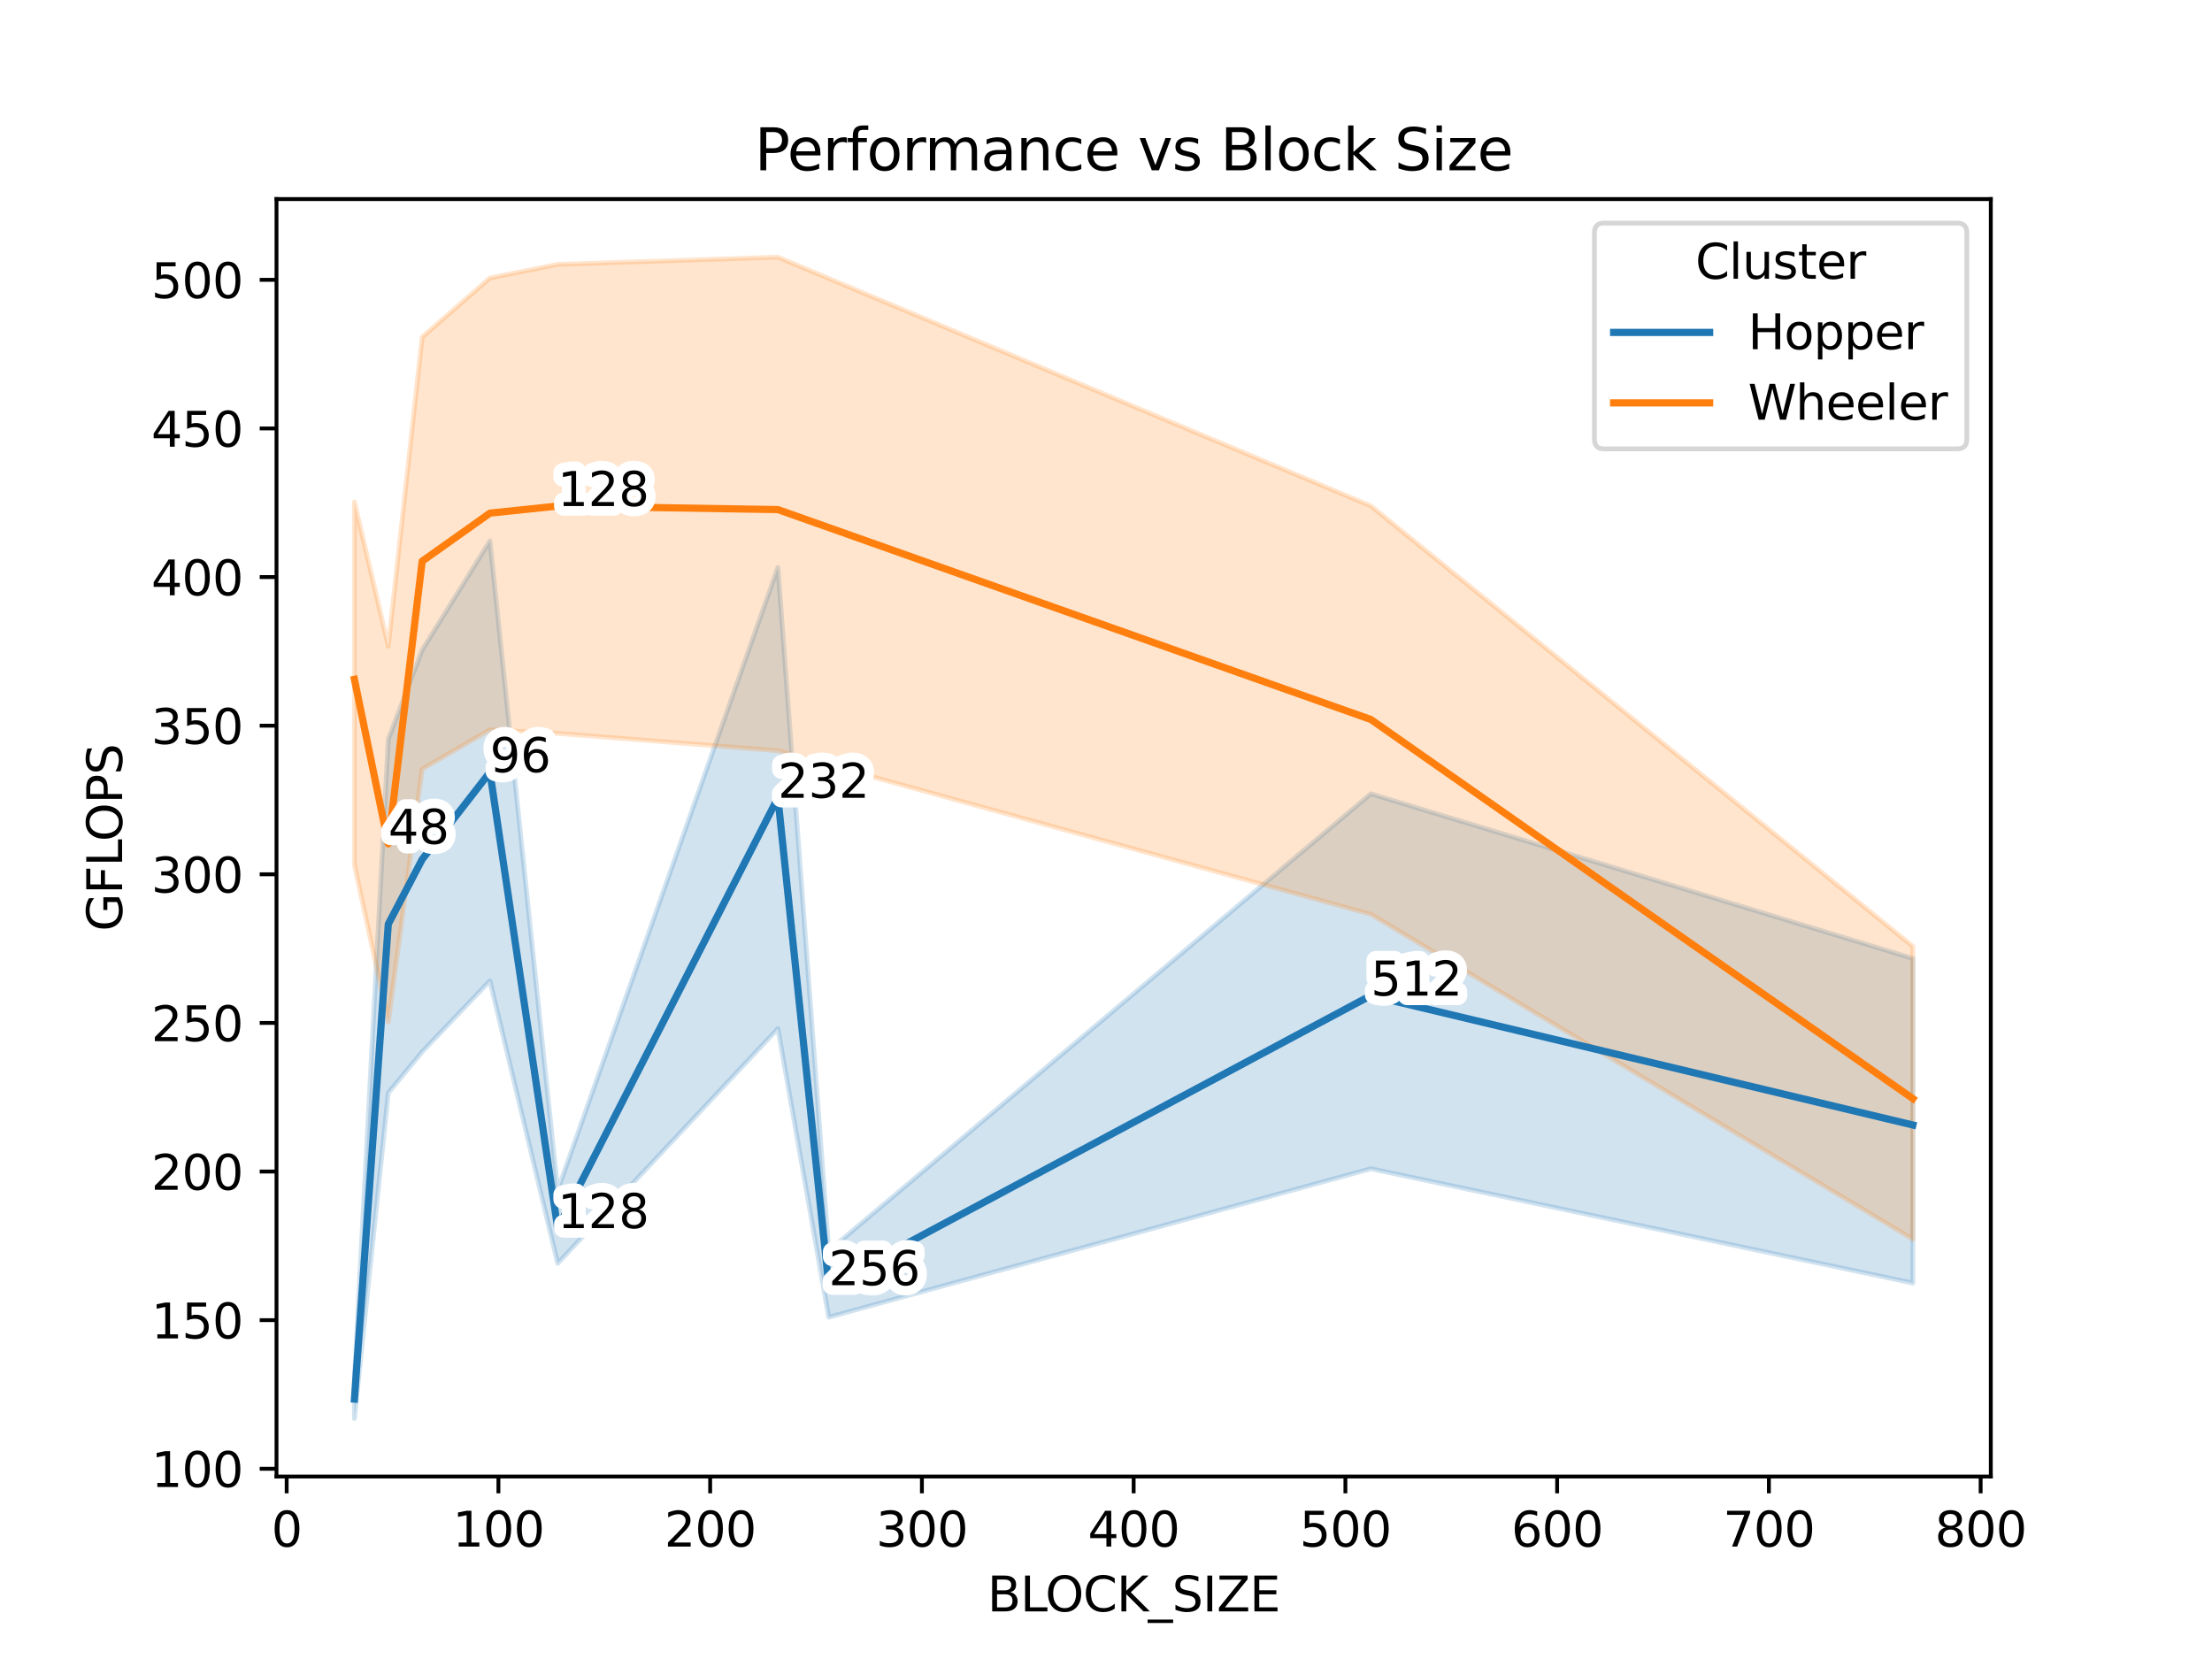 <?xml version="1.0" encoding="utf-8" standalone="no"?>
<!DOCTYPE svg PUBLIC "-//W3C//DTD SVG 1.1//EN"
  "http://www.w3.org/Graphics/SVG/1.1/DTD/svg11.dtd">
<svg xmlns:xlink="http://www.w3.org/1999/xlink" width="460.8pt" height="345.6pt" viewBox="0 0 460.8 345.6" xmlns="http://www.w3.org/2000/svg" version="1.1">
 <defs>
  <style type="text/css">*{stroke-linejoin: round; stroke-linecap: butt}</style>
 </defs>
 <g id="figure_1">
  <g id="patch_1">
   <path d="M 0 345.6 
L 460.8 345.6 
L 460.8 0 
L 0 0 
z
" style="fill: #ffffff"/>
  </g>
  <g id="axes_1">
   <g id="patch_2">
    <path d="M 57.6 307.584 
L 414.72 307.584 
L 414.72 41.472 
L 57.6 41.472 
z
" style="fill: #ffffff"/>
   </g>
   <g id="PolyCollection_1">
    <defs>
     <path id="m544e8f652d" d="M 73.833 -58.701 
L 73.833 -50.112 
L 80.89 -117.94 
L 87.948 -126.492 
L 102.064 -141.284 
L 116.179 -82.43 
L 162.054 -131.329 
L 172.641 -71.204 
L 285.564 -102.133 
L 398.487 -78.317 
L 398.487 -145.945 
L 398.487 -145.945 
L 285.564 -180.239 
L 172.641 -85.039 
L 162.054 -227.366 
L 116.179 -97.641 
L 102.064 -232.916 
L 87.948 -210.206 
L 80.89 -191.607 
L 73.833 -58.701 
z
" style="stroke: #1f77b4; stroke-opacity: 0.2"/>
    </defs>
    <g clip-path="url(#pdac184092e)">
     <use xlink:href="#m544e8f652d" x="0" y="345.6" style="fill: #1f77b4; fill-opacity: 0.2; stroke: #1f77b4; stroke-opacity: 0.2"/>
    </g>
   </g>
   <g id="PolyCollection_2">
    <defs>
     <path id="m171dbf0d4a" d="M 73.833 -241.023 
L 73.833 -165.448 
L 80.89 -132.706 
L 87.948 -185.388 
L 102.064 -193.57 
L 116.179 -192.818 
L 162.054 -189.2 
L 285.564 -155.134 
L 398.487 -87.448 
L 398.487 -148.452 
L 398.487 -148.452 
L 285.564 -240.208 
L 162.054 -292.032 
L 116.179 -290.532 
L 102.064 -287.691 
L 87.948 -275.385 
L 80.89 -210.976 
L 73.833 -241.023 
z
" style="stroke: #ff7f0e; stroke-opacity: 0.2"/>
    </defs>
    <g clip-path="url(#pdac184092e)">
     <use xlink:href="#m171dbf0d4a" x="0" y="345.6" style="fill: #ff7f0e; fill-opacity: 0.2; stroke: #ff7f0e; stroke-opacity: 0.2"/>
    </g>
   </g>
   <g id="matplotlib.axis_1">
    <g id="xtick_1">
     <g id="line2d_1">
      <defs>
       <path id="ma51903b8a8" d="M 0 0 
L 0 3.5 
" style="stroke: #000000; stroke-width: 0.8"/>
      </defs>
      <g>
       <use xlink:href="#ma51903b8a8" x="59.717" y="307.584" style="stroke: #000000; stroke-width: 0.8"/>
      </g>
     </g>
     <g id="text_1">
      <!-- 0 -->
      <g transform="translate(56.536 322.182) scale(0.1 -0.1)">
       <defs>
        <path id="DejaVuSans-30" d="M 2034 4250 
Q 1547 4250 1301 3770 
Q 1056 3291 1056 2328 
Q 1056 1369 1301 889 
Q 1547 409 2034 409 
Q 2525 409 2770 889 
Q 3016 1369 3016 2328 
Q 3016 3291 2770 3770 
Q 2525 4250 2034 4250 
z
M 2034 4750 
Q 2819 4750 3233 4129 
Q 3647 3509 3647 2328 
Q 3647 1150 3233 529 
Q 2819 -91 2034 -91 
Q 1250 -91 836 529 
Q 422 1150 422 2328 
Q 422 3509 836 4129 
Q 1250 4750 2034 4750 
z
" transform="scale(0.016)"/>
       </defs>
       <use xlink:href="#DejaVuSans-30"/>
      </g>
     </g>
    </g>
    <g id="xtick_2">
     <g id="line2d_2">
      <g>
       <use xlink:href="#ma51903b8a8" x="103.828" y="307.584" style="stroke: #000000; stroke-width: 0.8"/>
      </g>
     </g>
     <g id="text_2">
      <!-- 100 -->
      <g transform="translate(94.284 322.182) scale(0.1 -0.1)">
       <defs>
        <path id="DejaVuSans-31" d="M 794 531 
L 1825 531 
L 1825 4091 
L 703 3866 
L 703 4441 
L 1819 4666 
L 2450 4666 
L 2450 531 
L 3481 531 
L 3481 0 
L 794 0 
L 794 531 
z
" transform="scale(0.016)"/>
       </defs>
       <use xlink:href="#DejaVuSans-31"/>
       <use xlink:href="#DejaVuSans-30" x="63.623"/>
       <use xlink:href="#DejaVuSans-30" x="127.246"/>
      </g>
     </g>
    </g>
    <g id="xtick_3">
     <g id="line2d_3">
      <g>
       <use xlink:href="#ma51903b8a8" x="147.939" y="307.584" style="stroke: #000000; stroke-width: 0.8"/>
      </g>
     </g>
     <g id="text_3">
      <!-- 200 -->
      <g transform="translate(138.395 322.182) scale(0.1 -0.1)">
       <defs>
        <path id="DejaVuSans-32" d="M 1228 531 
L 3431 531 
L 3431 0 
L 469 0 
L 469 531 
Q 828 903 1448 1529 
Q 2069 2156 2228 2338 
Q 2531 2678 2651 2914 
Q 2772 3150 2772 3378 
Q 2772 3750 2511 3984 
Q 2250 4219 1831 4219 
Q 1534 4219 1204 4116 
Q 875 4013 500 3803 
L 500 4441 
Q 881 4594 1212 4672 
Q 1544 4750 1819 4750 
Q 2544 4750 2975 4387 
Q 3406 4025 3406 3419 
Q 3406 3131 3298 2873 
Q 3191 2616 2906 2266 
Q 2828 2175 2409 1742 
Q 1991 1309 1228 531 
z
" transform="scale(0.016)"/>
       </defs>
       <use xlink:href="#DejaVuSans-32"/>
       <use xlink:href="#DejaVuSans-30" x="63.623"/>
       <use xlink:href="#DejaVuSans-30" x="127.246"/>
      </g>
     </g>
    </g>
    <g id="xtick_4">
     <g id="line2d_4">
      <g>
       <use xlink:href="#ma51903b8a8" x="192.049" y="307.584" style="stroke: #000000; stroke-width: 0.8"/>
      </g>
     </g>
     <g id="text_4">
      <!-- 300 -->
      <g transform="translate(182.506 322.182) scale(0.1 -0.1)">
       <defs>
        <path id="DejaVuSans-33" d="M 2597 2516 
Q 3050 2419 3304 2112 
Q 3559 1806 3559 1356 
Q 3559 666 3084 287 
Q 2609 -91 1734 -91 
Q 1441 -91 1130 -33 
Q 819 25 488 141 
L 488 750 
Q 750 597 1062 519 
Q 1375 441 1716 441 
Q 2309 441 2620 675 
Q 2931 909 2931 1356 
Q 2931 1769 2642 2001 
Q 2353 2234 1838 2234 
L 1294 2234 
L 1294 2753 
L 1863 2753 
Q 2328 2753 2575 2939 
Q 2822 3125 2822 3475 
Q 2822 3834 2567 4026 
Q 2313 4219 1838 4219 
Q 1578 4219 1281 4162 
Q 984 4106 628 3988 
L 628 4550 
Q 988 4650 1302 4700 
Q 1616 4750 1894 4750 
Q 2613 4750 3031 4423 
Q 3450 4097 3450 3541 
Q 3450 3153 3228 2886 
Q 3006 2619 2597 2516 
z
" transform="scale(0.016)"/>
       </defs>
       <use xlink:href="#DejaVuSans-33"/>
       <use xlink:href="#DejaVuSans-30" x="63.623"/>
       <use xlink:href="#DejaVuSans-30" x="127.246"/>
      </g>
     </g>
    </g>
    <g id="xtick_5">
     <g id="line2d_5">
      <g>
       <use xlink:href="#ma51903b8a8" x="236.16" y="307.584" style="stroke: #000000; stroke-width: 0.8"/>
      </g>
     </g>
     <g id="text_5">
      <!-- 400 -->
      <g transform="translate(226.616 322.182) scale(0.1 -0.1)">
       <defs>
        <path id="DejaVuSans-34" d="M 2419 4116 
L 825 1625 
L 2419 1625 
L 2419 4116 
z
M 2253 4666 
L 3047 4666 
L 3047 1625 
L 3713 1625 
L 3713 1100 
L 3047 1100 
L 3047 0 
L 2419 0 
L 2419 1100 
L 313 1100 
L 313 1709 
L 2253 4666 
z
" transform="scale(0.016)"/>
       </defs>
       <use xlink:href="#DejaVuSans-34"/>
       <use xlink:href="#DejaVuSans-30" x="63.623"/>
       <use xlink:href="#DejaVuSans-30" x="127.246"/>
      </g>
     </g>
    </g>
    <g id="xtick_6">
     <g id="line2d_6">
      <g>
       <use xlink:href="#ma51903b8a8" x="280.271" y="307.584" style="stroke: #000000; stroke-width: 0.8"/>
      </g>
     </g>
     <g id="text_6">
      <!-- 500 -->
      <g transform="translate(270.727 322.182) scale(0.1 -0.1)">
       <defs>
        <path id="DejaVuSans-35" d="M 691 4666 
L 3169 4666 
L 3169 4134 
L 1269 4134 
L 1269 2991 
Q 1406 3038 1543 3061 
Q 1681 3084 1819 3084 
Q 2600 3084 3056 2656 
Q 3513 2228 3513 1497 
Q 3513 744 3044 326 
Q 2575 -91 1722 -91 
Q 1428 -91 1123 -41 
Q 819 9 494 109 
L 494 744 
Q 775 591 1075 516 
Q 1375 441 1709 441 
Q 2250 441 2565 725 
Q 2881 1009 2881 1497 
Q 2881 1984 2565 2268 
Q 2250 2553 1709 2553 
Q 1456 2553 1204 2497 
Q 953 2441 691 2322 
L 691 4666 
z
" transform="scale(0.016)"/>
       </defs>
       <use xlink:href="#DejaVuSans-35"/>
       <use xlink:href="#DejaVuSans-30" x="63.623"/>
       <use xlink:href="#DejaVuSans-30" x="127.246"/>
      </g>
     </g>
    </g>
    <g id="xtick_7">
     <g id="line2d_7">
      <g>
       <use xlink:href="#ma51903b8a8" x="324.381" y="307.584" style="stroke: #000000; stroke-width: 0.8"/>
      </g>
     </g>
     <g id="text_7">
      <!-- 600 -->
      <g transform="translate(314.838 322.182) scale(0.1 -0.1)">
       <defs>
        <path id="DejaVuSans-36" d="M 2113 2584 
Q 1688 2584 1439 2293 
Q 1191 2003 1191 1497 
Q 1191 994 1439 701 
Q 1688 409 2113 409 
Q 2538 409 2786 701 
Q 3034 994 3034 1497 
Q 3034 2003 2786 2293 
Q 2538 2584 2113 2584 
z
M 3366 4563 
L 3366 3988 
Q 3128 4100 2886 4159 
Q 2644 4219 2406 4219 
Q 1781 4219 1451 3797 
Q 1122 3375 1075 2522 
Q 1259 2794 1537 2939 
Q 1816 3084 2150 3084 
Q 2853 3084 3261 2657 
Q 3669 2231 3669 1497 
Q 3669 778 3244 343 
Q 2819 -91 2113 -91 
Q 1303 -91 875 529 
Q 447 1150 447 2328 
Q 447 3434 972 4092 
Q 1497 4750 2381 4750 
Q 2619 4750 2861 4703 
Q 3103 4656 3366 4563 
z
" transform="scale(0.016)"/>
       </defs>
       <use xlink:href="#DejaVuSans-36"/>
       <use xlink:href="#DejaVuSans-30" x="63.623"/>
       <use xlink:href="#DejaVuSans-30" x="127.246"/>
      </g>
     </g>
    </g>
    <g id="xtick_8">
     <g id="line2d_8">
      <g>
       <use xlink:href="#ma51903b8a8" x="368.492" y="307.584" style="stroke: #000000; stroke-width: 0.8"/>
      </g>
     </g>
     <g id="text_8">
      <!-- 700 -->
      <g transform="translate(358.948 322.182) scale(0.1 -0.1)">
       <defs>
        <path id="DejaVuSans-37" d="M 525 4666 
L 3525 4666 
L 3525 4397 
L 1831 0 
L 1172 0 
L 2766 4134 
L 525 4134 
L 525 4666 
z
" transform="scale(0.016)"/>
       </defs>
       <use xlink:href="#DejaVuSans-37"/>
       <use xlink:href="#DejaVuSans-30" x="63.623"/>
       <use xlink:href="#DejaVuSans-30" x="127.246"/>
      </g>
     </g>
    </g>
    <g id="xtick_9">
     <g id="line2d_9">
      <g>
       <use xlink:href="#ma51903b8a8" x="412.603" y="307.584" style="stroke: #000000; stroke-width: 0.8"/>
      </g>
     </g>
     <g id="text_9">
      <!-- 800 -->
      <g transform="translate(403.059 322.182) scale(0.1 -0.1)">
       <defs>
        <path id="DejaVuSans-38" d="M 2034 2216 
Q 1584 2216 1326 1975 
Q 1069 1734 1069 1313 
Q 1069 891 1326 650 
Q 1584 409 2034 409 
Q 2484 409 2743 651 
Q 3003 894 3003 1313 
Q 3003 1734 2745 1975 
Q 2488 2216 2034 2216 
z
M 1403 2484 
Q 997 2584 770 2862 
Q 544 3141 544 3541 
Q 544 4100 942 4425 
Q 1341 4750 2034 4750 
Q 2731 4750 3128 4425 
Q 3525 4100 3525 3541 
Q 3525 3141 3298 2862 
Q 3072 2584 2669 2484 
Q 3125 2378 3379 2068 
Q 3634 1759 3634 1313 
Q 3634 634 3220 271 
Q 2806 -91 2034 -91 
Q 1263 -91 848 271 
Q 434 634 434 1313 
Q 434 1759 690 2068 
Q 947 2378 1403 2484 
z
M 1172 3481 
Q 1172 3119 1398 2916 
Q 1625 2713 2034 2713 
Q 2441 2713 2670 2916 
Q 2900 3119 2900 3481 
Q 2900 3844 2670 4047 
Q 2441 4250 2034 4250 
Q 1625 4250 1398 4047 
Q 1172 3844 1172 3481 
z
" transform="scale(0.016)"/>
       </defs>
       <use xlink:href="#DejaVuSans-38"/>
       <use xlink:href="#DejaVuSans-30" x="63.623"/>
       <use xlink:href="#DejaVuSans-30" x="127.246"/>
      </g>
     </g>
    </g>
    <g id="text_10">
     <!-- BLOCK_SIZE -->
     <g transform="translate(205.685 335.684) scale(0.1 -0.1)">
      <defs>
       <path id="DejaVuSans-42" d="M 1259 2228 
L 1259 519 
L 2272 519 
Q 2781 519 3026 730 
Q 3272 941 3272 1375 
Q 3272 1813 3026 2020 
Q 2781 2228 2272 2228 
L 1259 2228 
z
M 1259 4147 
L 1259 2741 
L 2194 2741 
Q 2656 2741 2882 2914 
Q 3109 3088 3109 3444 
Q 3109 3797 2882 3972 
Q 2656 4147 2194 4147 
L 1259 4147 
z
M 628 4666 
L 2241 4666 
Q 2963 4666 3353 4366 
Q 3744 4066 3744 3513 
Q 3744 3084 3544 2831 
Q 3344 2578 2956 2516 
Q 3422 2416 3680 2098 
Q 3938 1781 3938 1306 
Q 3938 681 3513 340 
Q 3088 0 2303 0 
L 628 0 
L 628 4666 
z
" transform="scale(0.016)"/>
       <path id="DejaVuSans-4c" d="M 628 4666 
L 1259 4666 
L 1259 531 
L 3531 531 
L 3531 0 
L 628 0 
L 628 4666 
z
" transform="scale(0.016)"/>
       <path id="DejaVuSans-4f" d="M 2522 4238 
Q 1834 4238 1429 3725 
Q 1025 3213 1025 2328 
Q 1025 1447 1429 934 
Q 1834 422 2522 422 
Q 3209 422 3611 934 
Q 4013 1447 4013 2328 
Q 4013 3213 3611 3725 
Q 3209 4238 2522 4238 
z
M 2522 4750 
Q 3503 4750 4090 4092 
Q 4678 3434 4678 2328 
Q 4678 1225 4090 567 
Q 3503 -91 2522 -91 
Q 1538 -91 948 565 
Q 359 1222 359 2328 
Q 359 3434 948 4092 
Q 1538 4750 2522 4750 
z
" transform="scale(0.016)"/>
       <path id="DejaVuSans-43" d="M 4122 4306 
L 4122 3641 
Q 3803 3938 3442 4084 
Q 3081 4231 2675 4231 
Q 1875 4231 1450 3742 
Q 1025 3253 1025 2328 
Q 1025 1406 1450 917 
Q 1875 428 2675 428 
Q 3081 428 3442 575 
Q 3803 722 4122 1019 
L 4122 359 
Q 3791 134 3420 21 
Q 3050 -91 2638 -91 
Q 1578 -91 968 557 
Q 359 1206 359 2328 
Q 359 3453 968 4101 
Q 1578 4750 2638 4750 
Q 3056 4750 3426 4639 
Q 3797 4528 4122 4306 
z
" transform="scale(0.016)"/>
       <path id="DejaVuSans-4b" d="M 628 4666 
L 1259 4666 
L 1259 2694 
L 3353 4666 
L 4166 4666 
L 1850 2491 
L 4331 0 
L 3500 0 
L 1259 2247 
L 1259 0 
L 628 0 
L 628 4666 
z
" transform="scale(0.016)"/>
       <path id="DejaVuSans-5f" d="M 3263 -1063 
L 3263 -1509 
L -63 -1509 
L -63 -1063 
L 3263 -1063 
z
" transform="scale(0.016)"/>
       <path id="DejaVuSans-53" d="M 3425 4513 
L 3425 3897 
Q 3066 4069 2747 4153 
Q 2428 4238 2131 4238 
Q 1616 4238 1336 4038 
Q 1056 3838 1056 3469 
Q 1056 3159 1242 3001 
Q 1428 2844 1947 2747 
L 2328 2669 
Q 3034 2534 3370 2195 
Q 3706 1856 3706 1288 
Q 3706 609 3251 259 
Q 2797 -91 1919 -91 
Q 1588 -91 1214 -16 
Q 841 59 441 206 
L 441 856 
Q 825 641 1194 531 
Q 1563 422 1919 422 
Q 2459 422 2753 634 
Q 3047 847 3047 1241 
Q 3047 1584 2836 1778 
Q 2625 1972 2144 2069 
L 1759 2144 
Q 1053 2284 737 2584 
Q 422 2884 422 3419 
Q 422 4038 858 4394 
Q 1294 4750 2059 4750 
Q 2388 4750 2728 4690 
Q 3069 4631 3425 4513 
z
" transform="scale(0.016)"/>
       <path id="DejaVuSans-49" d="M 628 4666 
L 1259 4666 
L 1259 0 
L 628 0 
L 628 4666 
z
" transform="scale(0.016)"/>
       <path id="DejaVuSans-5a" d="M 359 4666 
L 4025 4666 
L 4025 4184 
L 1075 531 
L 4097 531 
L 4097 0 
L 288 0 
L 288 481 
L 3238 4134 
L 359 4134 
L 359 4666 
z
" transform="scale(0.016)"/>
       <path id="DejaVuSans-45" d="M 628 4666 
L 3578 4666 
L 3578 4134 
L 1259 4134 
L 1259 2753 
L 3481 2753 
L 3481 2222 
L 1259 2222 
L 1259 531 
L 3634 531 
L 3634 0 
L 628 0 
L 628 4666 
z
" transform="scale(0.016)"/>
      </defs>
      <use xlink:href="#DejaVuSans-42"/>
      <use xlink:href="#DejaVuSans-4c" x="68.604"/>
      <use xlink:href="#DejaVuSans-4f" x="120.691"/>
      <use xlink:href="#DejaVuSans-43" x="199.402"/>
      <use xlink:href="#DejaVuSans-4b" x="269.227"/>
      <use xlink:href="#DejaVuSans-5f" x="334.803"/>
      <use xlink:href="#DejaVuSans-53" x="384.803"/>
      <use xlink:href="#DejaVuSans-49" x="448.279"/>
      <use xlink:href="#DejaVuSans-5a" x="477.771"/>
      <use xlink:href="#DejaVuSans-45" x="546.277"/>
     </g>
    </g>
   </g>
   <g id="matplotlib.axis_2">
    <g id="ytick_1">
     <g id="line2d_10">
      <defs>
       <path id="md982aeaa27" d="M 0 0 
L -3.5 0 
" style="stroke: #000000; stroke-width: 0.8"/>
      </defs>
      <g>
       <use xlink:href="#md982aeaa27" x="57.6" y="305.971" style="stroke: #000000; stroke-width: 0.8"/>
      </g>
     </g>
     <g id="text_11">
      <!-- 100 -->
      <g transform="translate(31.512 309.77) scale(0.1 -0.1)">
       <use xlink:href="#DejaVuSans-31"/>
       <use xlink:href="#DejaVuSans-30" x="63.623"/>
       <use xlink:href="#DejaVuSans-30" x="127.246"/>
      </g>
     </g>
    </g>
    <g id="ytick_2">
     <g id="line2d_11">
      <g>
       <use xlink:href="#md982aeaa27" x="57.6" y="275.012" style="stroke: #000000; stroke-width: 0.8"/>
      </g>
     </g>
     <g id="text_12">
      <!-- 150 -->
      <g transform="translate(31.512 278.811) scale(0.1 -0.1)">
       <use xlink:href="#DejaVuSans-31"/>
       <use xlink:href="#DejaVuSans-35" x="63.623"/>
       <use xlink:href="#DejaVuSans-30" x="127.246"/>
      </g>
     </g>
    </g>
    <g id="ytick_3">
     <g id="line2d_12">
      <g>
       <use xlink:href="#md982aeaa27" x="57.6" y="244.052" style="stroke: #000000; stroke-width: 0.8"/>
      </g>
     </g>
     <g id="text_13">
      <!-- 200 -->
      <g transform="translate(31.512 247.851) scale(0.1 -0.1)">
       <use xlink:href="#DejaVuSans-32"/>
       <use xlink:href="#DejaVuSans-30" x="63.623"/>
       <use xlink:href="#DejaVuSans-30" x="127.246"/>
      </g>
     </g>
    </g>
    <g id="ytick_4">
     <g id="line2d_13">
      <g>
       <use xlink:href="#md982aeaa27" x="57.6" y="213.092" style="stroke: #000000; stroke-width: 0.8"/>
      </g>
     </g>
     <g id="text_14">
      <!-- 250 -->
      <g transform="translate(31.512 216.892) scale(0.1 -0.1)">
       <use xlink:href="#DejaVuSans-32"/>
       <use xlink:href="#DejaVuSans-35" x="63.623"/>
       <use xlink:href="#DejaVuSans-30" x="127.246"/>
      </g>
     </g>
    </g>
    <g id="ytick_5">
     <g id="line2d_14">
      <g>
       <use xlink:href="#md982aeaa27" x="57.6" y="182.133" style="stroke: #000000; stroke-width: 0.8"/>
      </g>
     </g>
     <g id="text_15">
      <!-- 300 -->
      <g transform="translate(31.512 185.932) scale(0.1 -0.1)">
       <use xlink:href="#DejaVuSans-33"/>
       <use xlink:href="#DejaVuSans-30" x="63.623"/>
       <use xlink:href="#DejaVuSans-30" x="127.246"/>
      </g>
     </g>
    </g>
    <g id="ytick_6">
     <g id="line2d_15">
      <g>
       <use xlink:href="#md982aeaa27" x="57.6" y="151.173" style="stroke: #000000; stroke-width: 0.8"/>
      </g>
     </g>
     <g id="text_16">
      <!-- 350 -->
      <g transform="translate(31.512 154.972) scale(0.1 -0.1)">
       <use xlink:href="#DejaVuSans-33"/>
       <use xlink:href="#DejaVuSans-35" x="63.623"/>
       <use xlink:href="#DejaVuSans-30" x="127.246"/>
      </g>
     </g>
    </g>
    <g id="ytick_7">
     <g id="line2d_16">
      <g>
       <use xlink:href="#md982aeaa27" x="57.6" y="120.213" style="stroke: #000000; stroke-width: 0.8"/>
      </g>
     </g>
     <g id="text_17">
      <!-- 400 -->
      <g transform="translate(31.512 124.013) scale(0.1 -0.1)">
       <use xlink:href="#DejaVuSans-34"/>
       <use xlink:href="#DejaVuSans-30" x="63.623"/>
       <use xlink:href="#DejaVuSans-30" x="127.246"/>
      </g>
     </g>
    </g>
    <g id="ytick_8">
     <g id="line2d_17">
      <g>
       <use xlink:href="#md982aeaa27" x="57.6" y="89.254" style="stroke: #000000; stroke-width: 0.8"/>
      </g>
     </g>
     <g id="text_18">
      <!-- 450 -->
      <g transform="translate(31.512 93.053) scale(0.1 -0.1)">
       <use xlink:href="#DejaVuSans-34"/>
       <use xlink:href="#DejaVuSans-35" x="63.623"/>
       <use xlink:href="#DejaVuSans-30" x="127.246"/>
      </g>
     </g>
    </g>
    <g id="ytick_9">
     <g id="line2d_18">
      <g>
       <use xlink:href="#md982aeaa27" x="57.6" y="58.294" style="stroke: #000000; stroke-width: 0.8"/>
      </g>
     </g>
     <g id="text_19">
      <!-- 500 -->
      <g transform="translate(31.512 62.093) scale(0.1 -0.1)">
       <use xlink:href="#DejaVuSans-35"/>
       <use xlink:href="#DejaVuSans-30" x="63.623"/>
       <use xlink:href="#DejaVuSans-30" x="127.246"/>
      </g>
     </g>
    </g>
    <g id="text_20">
     <!-- GFLOPS -->
     <g transform="translate(25.433 194.008) rotate(-90) scale(0.1 -0.1)">
      <defs>
       <path id="DejaVuSans-47" d="M 3809 666 
L 3809 1919 
L 2778 1919 
L 2778 2438 
L 4434 2438 
L 4434 434 
Q 4069 175 3628 42 
Q 3188 -91 2688 -91 
Q 1594 -91 976 548 
Q 359 1188 359 2328 
Q 359 3472 976 4111 
Q 1594 4750 2688 4750 
Q 3144 4750 3555 4637 
Q 3966 4525 4313 4306 
L 4313 3634 
Q 3963 3931 3569 4081 
Q 3175 4231 2741 4231 
Q 1884 4231 1454 3753 
Q 1025 3275 1025 2328 
Q 1025 1384 1454 906 
Q 1884 428 2741 428 
Q 3075 428 3337 486 
Q 3600 544 3809 666 
z
" transform="scale(0.016)"/>
       <path id="DejaVuSans-46" d="M 628 4666 
L 3309 4666 
L 3309 4134 
L 1259 4134 
L 1259 2759 
L 3109 2759 
L 3109 2228 
L 1259 2228 
L 1259 0 
L 628 0 
L 628 4666 
z
" transform="scale(0.016)"/>
       <path id="DejaVuSans-50" d="M 1259 4147 
L 1259 2394 
L 2053 2394 
Q 2494 2394 2734 2622 
Q 2975 2850 2975 3272 
Q 2975 3691 2734 3919 
Q 2494 4147 2053 4147 
L 1259 4147 
z
M 628 4666 
L 2053 4666 
Q 2838 4666 3239 4311 
Q 3641 3956 3641 3272 
Q 3641 2581 3239 2228 
Q 2838 1875 2053 1875 
L 1259 1875 
L 1259 0 
L 628 0 
L 628 4666 
z
" transform="scale(0.016)"/>
      </defs>
      <use xlink:href="#DejaVuSans-47"/>
      <use xlink:href="#DejaVuSans-46" x="77.49"/>
      <use xlink:href="#DejaVuSans-4c" x="135.01"/>
      <use xlink:href="#DejaVuSans-4f" x="187.098"/>
      <use xlink:href="#DejaVuSans-50" x="265.809"/>
      <use xlink:href="#DejaVuSans-53" x="326.111"/>
     </g>
    </g>
   </g>
   <g id="line2d_19">
    <path d="M 73.833 291.456 
L 80.89 192.505 
L 87.948 179.026 
L 102.064 160.855 
L 116.179 255.84 
L 162.054 166.193 
L 172.641 267.727 
L 285.564 207.391 
L 398.487 234.359 
" clip-path="url(#pdac184092e)" style="fill: none; stroke: #1f77b4; stroke-width: 1.5; stroke-linecap: square"/>
   </g>
   <g id="line2d_20">
    <path d="M 73.833 141.526 
L 80.89 175.787 
L 87.948 116.905 
L 102.064 106.895 
L 116.179 105.416 
L 162.054 106.156 
L 285.564 149.877 
L 398.487 228.865 
" clip-path="url(#pdac184092e)" style="fill: none; stroke: #ff7f0e; stroke-width: 1.5; stroke-linecap: square"/>
   </g>
   <g id="line2d_21"/>
   <g id="line2d_22"/>
   <g id="patch_3">
    <path d="M 57.6 307.584 
L 57.6 41.472 
" style="fill: none; stroke: #000000; stroke-width: 0.8; stroke-linejoin: miter; stroke-linecap: square"/>
   </g>
   <g id="patch_4">
    <path d="M 414.72 307.584 
L 414.72 41.472 
" style="fill: none; stroke: #000000; stroke-width: 0.8; stroke-linejoin: miter; stroke-linecap: square"/>
   </g>
   <g id="patch_5">
    <path d="M 57.6 307.584 
L 414.72 307.584 
" style="fill: none; stroke: #000000; stroke-width: 0.8; stroke-linejoin: miter; stroke-linecap: square"/>
   </g>
   <g id="patch_6">
    <path d="M 57.6 41.472 
L 414.72 41.472 
" style="fill: none; stroke: #000000; stroke-width: 0.8; stroke-linejoin: miter; stroke-linecap: square"/>
   </g>
   <g id="text_21">
    <path d="M 103.162 160.704 
L 103.162 159.805 
Q 103.534 159.982 103.914 160.074 
Q 104.295 160.166 104.662 160.166 
Q 105.639 160.166 106.153 159.51 
Q 106.668 158.854 106.742 157.515 
Q 106.459 157.935 106.023 158.16 
Q 105.589 158.385 105.062 158.385 
Q 103.968 158.385 103.331 157.724 
Q 102.693 157.061 102.693 155.913 
Q 102.693 154.791 103.357 154.113 
Q 104.021 153.433 105.124 153.433 
Q 106.39 153.433 107.056 154.404 
Q 107.723 155.372 107.723 157.218 
Q 107.723 158.941 106.904 159.969 
Q 106.087 160.997 104.706 160.997 
Q 104.334 160.997 103.953 160.924 
Q 103.573 160.85 103.162 160.704 
z
M 105.124 157.613 
Q 105.789 157.613 106.176 157.16 
Q 106.565 156.705 106.565 155.913 
Q 106.565 155.127 106.176 154.671 
Q 105.789 154.215 105.124 154.215 
Q 104.46 154.215 104.073 154.671 
Q 103.685 155.127 103.685 155.913 
Q 103.685 156.705 104.073 157.16 
Q 104.46 157.613 105.124 157.613 
z
M 111.727 156.818 
Q 111.063 156.818 110.674 157.272 
Q 110.287 157.725 110.287 158.516 
Q 110.287 159.302 110.674 159.76 
Q 111.063 160.216 111.727 160.216 
Q 112.391 160.216 112.779 159.76 
Q 113.166 159.302 113.166 158.516 
Q 113.166 157.725 112.779 157.272 
Q 112.391 156.818 111.727 156.818 
z
M 113.685 153.725 
L 113.685 154.624 
Q 113.313 154.449 112.935 154.357 
Q 112.557 154.263 112.185 154.263 
Q 111.209 154.263 110.693 154.922 
Q 110.179 155.582 110.106 156.915 
Q 110.393 156.49 110.827 156.263 
Q 111.263 156.036 111.785 156.036 
Q 112.884 156.036 113.521 156.704 
Q 114.159 157.369 114.159 158.516 
Q 114.159 159.64 113.495 160.319 
Q 112.831 160.997 111.727 160.997 
Q 110.462 160.997 109.793 160.029 
Q 109.124 159.058 109.124 157.218 
Q 109.124 155.49 109.945 154.461 
Q 110.765 153.433 112.146 153.433 
Q 112.518 153.433 112.896 153.507 
Q 113.274 153.58 113.685 153.725 
z
" style="stroke: #ffffff; stroke-width: 4"/>
    <path d="M 103.162 160.704 
L 103.162 159.805 
Q 103.534 159.982 103.914 160.074 
Q 104.295 160.166 104.662 160.166 
Q 105.639 160.166 106.153 159.51 
Q 106.668 158.854 106.742 157.515 
Q 106.459 157.935 106.023 158.16 
Q 105.589 158.385 105.062 158.385 
Q 103.968 158.385 103.331 157.724 
Q 102.693 157.061 102.693 155.913 
Q 102.693 154.791 103.357 154.113 
Q 104.021 153.433 105.124 153.433 
Q 106.39 153.433 107.056 154.404 
Q 107.723 155.372 107.723 157.218 
Q 107.723 158.941 106.904 159.969 
Q 106.087 160.997 104.706 160.997 
Q 104.334 160.997 103.953 160.924 
Q 103.573 160.85 103.162 160.704 
z
M 105.124 157.613 
Q 105.789 157.613 106.176 157.16 
Q 106.565 156.705 106.565 155.913 
Q 106.565 155.127 106.176 154.671 
Q 105.789 154.215 105.124 154.215 
Q 104.46 154.215 104.073 154.671 
Q 103.685 155.127 103.685 155.913 
Q 103.685 156.705 104.073 157.16 
Q 104.46 157.613 105.124 157.613 
z
M 111.727 156.818 
Q 111.063 156.818 110.674 157.272 
Q 110.287 157.725 110.287 158.516 
Q 110.287 159.302 110.674 159.76 
Q 111.063 160.216 111.727 160.216 
Q 112.391 160.216 112.779 159.76 
Q 113.166 159.302 113.166 158.516 
Q 113.166 157.725 112.779 157.272 
Q 112.391 156.818 111.727 156.818 
z
M 113.685 153.725 
L 113.685 154.624 
Q 113.313 154.449 112.935 154.357 
Q 112.557 154.263 112.185 154.263 
Q 111.209 154.263 110.693 154.922 
Q 110.179 155.582 110.106 156.915 
Q 110.393 156.49 110.827 156.263 
Q 111.263 156.036 111.785 156.036 
Q 112.884 156.036 113.521 156.704 
Q 114.159 157.369 114.159 158.516 
Q 114.159 159.64 113.495 160.319 
Q 112.831 160.997 111.727 160.997 
Q 110.462 160.997 109.793 160.029 
Q 109.124 159.058 109.124 157.218 
Q 109.124 155.49 109.945 154.461 
Q 110.765 153.433 112.146 153.433 
Q 112.518 153.433 112.896 153.507 
Q 113.274 153.58 113.685 153.725 
z
"/>
   </g>
   <g id="text_22">
    <path d="M 163.973 165.363 
L 167.415 165.363 
L 167.415 166.193 
L 162.787 166.193 
L 162.787 165.363 
Q 163.348 164.782 164.317 163.804 
Q 165.287 162.824 165.535 162.54 
Q 166.009 162.008 166.196 161.64 
Q 166.385 161.271 166.385 160.915 
Q 166.385 160.333 165.978 159.968 
Q 165.57 159.601 164.915 159.601 
Q 164.451 159.601 163.935 159.762 
Q 163.421 159.922 162.835 160.251 
L 162.835 159.254 
Q 163.431 159.015 163.948 158.893 
Q 164.467 158.771 164.896 158.771 
Q 166.029 158.771 166.703 159.338 
Q 167.376 159.904 167.376 160.851 
Q 167.376 161.301 167.207 161.704 
Q 167.04 162.105 166.595 162.652 
Q 166.473 162.794 165.818 163.471 
Q 165.165 164.147 163.973 165.363 
z
M 172.474 162.262 
Q 173.182 162.413 173.579 162.893 
Q 173.977 163.371 173.977 164.074 
Q 173.977 165.152 173.235 165.744 
Q 172.493 166.335 171.126 166.335 
Q 170.668 166.335 170.182 166.244 
Q 169.696 166.154 169.179 165.972 
L 169.179 165.021 
Q 169.588 165.26 170.076 165.382 
Q 170.565 165.504 171.098 165.504 
Q 172.024 165.504 172.51 165.138 
Q 172.996 164.772 172.996 164.074 
Q 172.996 163.429 172.545 163.066 
Q 172.093 162.702 171.288 162.702 
L 170.438 162.702 
L 170.438 161.891 
L 171.327 161.891 
Q 172.054 161.891 172.44 161.601 
Q 172.826 161.31 172.826 160.763 
Q 172.826 160.202 172.427 159.902 
Q 172.03 159.601 171.288 159.601 
Q 170.882 159.601 170.418 159.69 
Q 169.954 159.777 169.398 159.962 
L 169.398 159.083 
Q 169.96 158.927 170.451 158.849 
Q 170.941 158.771 171.376 158.771 
Q 172.499 158.771 173.152 159.282 
Q 173.807 159.791 173.807 160.66 
Q 173.807 161.266 173.46 161.683 
Q 173.113 162.101 172.474 162.262 
z
M 176.697 165.363 
L 180.14 165.363 
L 180.14 166.193 
L 175.511 166.193 
L 175.511 165.363 
Q 176.072 164.782 177.041 163.804 
Q 178.011 162.824 178.26 162.54 
Q 178.733 162.008 178.921 161.64 
Q 179.11 161.271 179.11 160.915 
Q 179.11 160.333 178.702 159.968 
Q 178.294 159.601 177.64 159.601 
Q 177.176 159.601 176.66 159.762 
Q 176.146 159.922 175.56 160.251 
L 175.56 159.254 
Q 176.155 159.015 176.672 158.893 
Q 177.191 158.771 177.621 158.771 
Q 178.754 158.771 179.427 159.338 
Q 180.101 159.904 180.101 160.851 
Q 180.101 161.301 179.932 161.704 
Q 179.765 162.105 179.319 162.652 
Q 179.197 162.794 178.543 163.471 
Q 177.89 164.147 176.697 165.363 
z
" style="stroke: #ffffff; stroke-width: 4"/>
    <path d="M 163.973 165.363 
L 167.415 165.363 
L 167.415 166.193 
L 162.787 166.193 
L 162.787 165.363 
Q 163.348 164.782 164.317 163.804 
Q 165.287 162.824 165.535 162.54 
Q 166.009 162.008 166.196 161.64 
Q 166.385 161.271 166.385 160.915 
Q 166.385 160.333 165.978 159.968 
Q 165.57 159.601 164.915 159.601 
Q 164.451 159.601 163.935 159.762 
Q 163.421 159.922 162.835 160.251 
L 162.835 159.254 
Q 163.431 159.015 163.948 158.893 
Q 164.467 158.771 164.896 158.771 
Q 166.029 158.771 166.703 159.338 
Q 167.376 159.904 167.376 160.851 
Q 167.376 161.301 167.207 161.704 
Q 167.04 162.105 166.595 162.652 
Q 166.473 162.794 165.818 163.471 
Q 165.165 164.147 163.973 165.363 
z
M 172.474 162.262 
Q 173.182 162.413 173.579 162.893 
Q 173.977 163.371 173.977 164.074 
Q 173.977 165.152 173.235 165.744 
Q 172.493 166.335 171.126 166.335 
Q 170.668 166.335 170.182 166.244 
Q 169.696 166.154 169.179 165.972 
L 169.179 165.021 
Q 169.588 165.26 170.076 165.382 
Q 170.565 165.504 171.098 165.504 
Q 172.024 165.504 172.51 165.138 
Q 172.996 164.772 172.996 164.074 
Q 172.996 163.429 172.545 163.066 
Q 172.093 162.702 171.288 162.702 
L 170.438 162.702 
L 170.438 161.891 
L 171.327 161.891 
Q 172.054 161.891 172.44 161.601 
Q 172.826 161.31 172.826 160.763 
Q 172.826 160.202 172.427 159.902 
Q 172.03 159.601 171.288 159.601 
Q 170.882 159.601 170.418 159.69 
Q 169.954 159.777 169.398 159.962 
L 169.398 159.083 
Q 169.96 158.927 170.451 158.849 
Q 170.941 158.771 171.376 158.771 
Q 172.499 158.771 173.152 159.282 
Q 173.807 159.791 173.807 160.66 
Q 173.807 161.266 173.46 161.683 
Q 173.113 162.101 172.474 162.262 
z
M 176.697 165.363 
L 180.14 165.363 
L 180.14 166.193 
L 175.511 166.193 
L 175.511 165.363 
Q 176.072 164.782 177.041 163.804 
Q 178.011 162.824 178.26 162.54 
Q 178.733 162.008 178.921 161.64 
Q 179.11 161.271 179.11 160.915 
Q 179.11 160.333 178.702 159.968 
Q 178.294 159.601 177.64 159.601 
Q 177.176 159.601 176.66 159.762 
Q 176.146 159.922 175.56 160.251 
L 175.56 159.254 
Q 176.155 159.015 176.672 158.893 
Q 177.191 158.771 177.621 158.771 
Q 178.754 158.771 179.427 159.338 
Q 180.101 159.904 180.101 160.851 
Q 180.101 161.301 179.932 161.704 
Q 179.765 162.105 179.319 162.652 
Q 179.197 162.794 178.543 163.471 
Q 177.89 164.147 176.697 165.363 
z
"/>
   </g>
   <g id="text_23">
    <path d="M 286.644 200.101 
L 290.516 200.101 
L 290.516 200.932 
L 287.547 200.932 
L 287.547 202.718 
Q 287.761 202.644 287.975 202.608 
Q 288.191 202.572 288.406 202.572 
Q 289.626 202.572 290.339 203.241 
Q 291.053 203.91 291.053 205.052 
Q 291.053 206.229 290.32 206.882 
Q 289.587 207.533 288.255 207.533 
Q 287.795 207.533 287.319 207.455 
Q 286.844 207.377 286.336 207.221 
L 286.336 206.229 
Q 286.775 206.468 287.244 206.585 
Q 287.712 206.702 288.234 206.702 
Q 289.08 206.702 289.572 206.258 
Q 290.066 205.815 290.066 205.052 
Q 290.066 204.291 289.572 203.847 
Q 289.08 203.402 288.234 203.402 
Q 287.839 203.402 287.445 203.49 
Q 287.053 203.577 286.644 203.763 
L 286.644 200.101 
z
M 293.167 206.562 
L 294.778 206.562 
L 294.778 200.999 
L 293.025 201.351 
L 293.025 200.452 
L 294.768 200.101 
L 295.754 200.101 
L 295.754 206.562 
L 297.365 206.562 
L 297.365 207.391 
L 293.167 207.391 
L 293.167 206.562 
z
M 300.207 206.562 
L 303.649 206.562 
L 303.649 207.391 
L 299.021 207.391 
L 299.021 206.562 
Q 299.582 205.98 300.551 205.002 
Q 301.521 204.022 301.77 203.738 
Q 302.243 203.207 302.431 202.838 
Q 302.62 202.469 302.62 202.113 
Q 302.62 201.532 302.212 201.166 
Q 301.804 200.799 301.149 200.799 
Q 300.685 200.799 300.17 200.96 
Q 299.656 201.121 299.07 201.449 
L 299.07 200.452 
Q 299.665 200.213 300.182 200.091 
Q 300.701 199.969 301.131 199.969 
Q 302.264 199.969 302.937 200.537 
Q 303.61 201.102 303.61 202.049 
Q 303.61 202.499 303.442 202.902 
Q 303.274 203.304 302.829 203.851 
Q 302.707 203.993 302.053 204.669 
Q 301.399 205.346 300.207 206.562 
z
" style="stroke: #ffffff; stroke-width: 4"/>
    <path d="M 286.644 200.101 
L 290.516 200.101 
L 290.516 200.932 
L 287.547 200.932 
L 287.547 202.718 
Q 287.761 202.644 287.975 202.608 
Q 288.191 202.572 288.406 202.572 
Q 289.626 202.572 290.339 203.241 
Q 291.053 203.91 291.053 205.052 
Q 291.053 206.229 290.32 206.882 
Q 289.587 207.533 288.255 207.533 
Q 287.795 207.533 287.319 207.455 
Q 286.844 207.377 286.336 207.221 
L 286.336 206.229 
Q 286.775 206.468 287.244 206.585 
Q 287.712 206.702 288.234 206.702 
Q 289.08 206.702 289.572 206.258 
Q 290.066 205.815 290.066 205.052 
Q 290.066 204.291 289.572 203.847 
Q 289.08 203.402 288.234 203.402 
Q 287.839 203.402 287.445 203.49 
Q 287.053 203.577 286.644 203.763 
L 286.644 200.101 
z
M 293.167 206.562 
L 294.778 206.562 
L 294.778 200.999 
L 293.025 201.351 
L 293.025 200.452 
L 294.768 200.101 
L 295.754 200.101 
L 295.754 206.562 
L 297.365 206.562 
L 297.365 207.391 
L 293.167 207.391 
L 293.167 206.562 
z
M 300.207 206.562 
L 303.649 206.562 
L 303.649 207.391 
L 299.021 207.391 
L 299.021 206.562 
Q 299.582 205.98 300.551 205.002 
Q 301.521 204.022 301.77 203.738 
Q 302.243 203.207 302.431 202.838 
Q 302.62 202.469 302.62 202.113 
Q 302.62 201.532 302.212 201.166 
Q 301.804 200.799 301.149 200.799 
Q 300.685 200.799 300.17 200.96 
Q 299.656 201.121 299.07 201.449 
L 299.07 200.452 
Q 299.665 200.213 300.182 200.091 
Q 300.701 199.969 301.131 199.969 
Q 302.264 199.969 302.937 200.537 
Q 303.61 201.102 303.61 202.049 
Q 303.61 202.499 303.442 202.902 
Q 303.274 203.304 302.829 203.851 
Q 302.707 203.993 302.053 204.669 
Q 301.399 205.346 300.207 206.562 
z
"/>
   </g>
   <g id="text_24">
    <path d="M 117.42 255.011 
L 119.031 255.011 
L 119.031 249.448 
L 117.277 249.8 
L 117.277 248.901 
L 119.021 248.55 
L 120.007 248.55 
L 120.007 255.011 
L 121.618 255.011 
L 121.618 255.84 
L 117.42 255.84 
L 117.42 255.011 
z
M 124.46 255.011 
L 127.902 255.011 
L 127.902 255.84 
L 123.274 255.84 
L 123.274 255.011 
Q 123.835 254.429 124.804 253.451 
Q 125.774 252.472 126.023 252.187 
Q 126.496 251.656 126.683 251.287 
Q 126.873 250.919 126.873 250.562 
Q 126.873 249.981 126.465 249.615 
Q 126.057 249.248 125.402 249.248 
Q 124.938 249.248 124.423 249.409 
Q 123.908 249.57 123.323 249.898 
L 123.323 248.901 
Q 123.918 248.662 124.435 248.54 
Q 124.954 248.419 125.383 248.419 
Q 126.516 248.419 127.19 248.986 
Q 127.863 249.551 127.863 250.498 
Q 127.863 250.948 127.694 251.351 
Q 127.527 251.753 127.082 252.3 
Q 126.96 252.442 126.305 253.119 
Q 125.652 253.795 124.46 255.011 
z
M 132.082 252.378 
Q 131.379 252.378 130.975 252.754 
Q 130.574 253.131 130.574 253.789 
Q 130.574 254.448 130.975 254.825 
Q 131.379 255.201 132.082 255.201 
Q 132.785 255.201 133.19 254.823 
Q 133.596 254.444 133.596 253.789 
Q 133.596 253.131 133.193 252.754 
Q 132.791 252.378 132.082 252.378 
z
M 131.096 251.959 
Q 130.461 251.803 130.107 251.369 
Q 129.754 250.933 129.754 250.308 
Q 129.754 249.434 130.375 248.926 
Q 130.999 248.419 132.082 248.419 
Q 133.171 248.419 133.791 248.926 
Q 134.411 249.434 134.411 250.308 
Q 134.411 250.933 134.057 251.369 
Q 133.704 251.803 133.074 251.959 
Q 133.786 252.125 134.183 252.609 
Q 134.582 253.092 134.582 253.789 
Q 134.582 254.85 133.935 255.417 
Q 133.288 255.983 132.082 255.983 
Q 130.877 255.983 130.229 255.417 
Q 129.582 254.85 129.582 253.789 
Q 129.582 253.092 129.982 252.609 
Q 130.383 252.125 131.096 251.959 
z
M 130.735 250.401 
Q 130.735 250.967 131.088 251.284 
Q 131.443 251.601 132.082 251.601 
Q 132.718 251.601 133.075 251.284 
Q 133.435 250.967 133.435 250.401 
Q 133.435 249.834 133.075 249.517 
Q 132.718 249.2 132.082 249.2 
Q 131.443 249.2 131.088 249.517 
Q 130.735 249.834 130.735 250.401 
z
" style="stroke: #ffffff; stroke-width: 4"/>
    <path d="M 117.42 255.011 
L 119.031 255.011 
L 119.031 249.448 
L 117.277 249.8 
L 117.277 248.901 
L 119.021 248.55 
L 120.007 248.55 
L 120.007 255.011 
L 121.618 255.011 
L 121.618 255.84 
L 117.42 255.84 
L 117.42 255.011 
z
M 124.46 255.011 
L 127.902 255.011 
L 127.902 255.84 
L 123.274 255.84 
L 123.274 255.011 
Q 123.835 254.429 124.804 253.451 
Q 125.774 252.472 126.023 252.187 
Q 126.496 251.656 126.683 251.287 
Q 126.873 250.919 126.873 250.562 
Q 126.873 249.981 126.465 249.615 
Q 126.057 249.248 125.402 249.248 
Q 124.938 249.248 124.423 249.409 
Q 123.908 249.57 123.323 249.898 
L 123.323 248.901 
Q 123.918 248.662 124.435 248.54 
Q 124.954 248.419 125.383 248.419 
Q 126.516 248.419 127.19 248.986 
Q 127.863 249.551 127.863 250.498 
Q 127.863 250.948 127.694 251.351 
Q 127.527 251.753 127.082 252.3 
Q 126.96 252.442 126.305 253.119 
Q 125.652 253.795 124.46 255.011 
z
M 132.082 252.378 
Q 131.379 252.378 130.975 252.754 
Q 130.574 253.131 130.574 253.789 
Q 130.574 254.448 130.975 254.825 
Q 131.379 255.201 132.082 255.201 
Q 132.785 255.201 133.19 254.823 
Q 133.596 254.444 133.596 253.789 
Q 133.596 253.131 133.193 252.754 
Q 132.791 252.378 132.082 252.378 
z
M 131.096 251.959 
Q 130.461 251.803 130.107 251.369 
Q 129.754 250.933 129.754 250.308 
Q 129.754 249.434 130.375 248.926 
Q 130.999 248.419 132.082 248.419 
Q 133.171 248.419 133.791 248.926 
Q 134.411 249.434 134.411 250.308 
Q 134.411 250.933 134.057 251.369 
Q 133.704 251.803 133.074 251.959 
Q 133.786 252.125 134.183 252.609 
Q 134.582 253.092 134.582 253.789 
Q 134.582 254.85 133.935 255.417 
Q 133.288 255.983 132.082 255.983 
Q 130.877 255.983 130.229 255.417 
Q 129.582 254.85 129.582 253.789 
Q 129.582 253.092 129.982 252.609 
Q 130.383 252.125 131.096 251.959 
z
M 130.735 250.401 
Q 130.735 250.967 131.088 251.284 
Q 131.443 251.601 132.082 251.601 
Q 132.718 251.601 133.075 251.284 
Q 133.435 250.967 133.435 250.401 
Q 133.435 249.834 133.075 249.517 
Q 132.718 249.2 132.082 249.2 
Q 131.443 249.2 131.088 249.517 
Q 130.735 249.834 130.735 250.401 
z
"/>
   </g>
   <g id="text_25">
    <path d="M 174.559 266.897 
L 178.002 266.897 
L 178.002 267.727 
L 173.373 267.727 
L 173.373 266.897 
Q 173.934 266.316 174.903 265.337 
Q 175.873 264.358 176.122 264.073 
Q 176.595 263.542 176.783 263.173 
Q 176.972 262.805 176.972 262.448 
Q 176.972 261.867 176.564 261.502 
Q 176.156 261.134 175.502 261.134 
Q 175.038 261.134 174.522 261.295 
Q 174.008 261.456 173.422 261.784 
L 173.422 260.787 
Q 174.017 260.548 174.534 260.427 
Q 175.053 260.305 175.483 260.305 
Q 176.616 260.305 177.289 260.872 
Q 177.963 261.437 177.963 262.384 
Q 177.963 262.834 177.794 263.237 
Q 177.627 263.639 177.181 264.186 
Q 177.059 264.328 176.405 265.005 
Q 175.752 265.681 174.559 266.897 
z
M 180.083 260.436 
L 183.954 260.436 
L 183.954 261.267 
L 180.986 261.267 
L 180.986 263.053 
Q 181.2 262.98 181.414 262.944 
Q 181.63 262.908 181.845 262.908 
Q 183.065 262.908 183.778 263.577 
Q 184.492 264.245 184.492 265.387 
Q 184.492 266.564 183.759 267.217 
Q 183.026 267.869 181.694 267.869 
Q 181.234 267.869 180.758 267.791 
Q 180.283 267.712 179.775 267.556 
L 179.775 266.564 
Q 180.214 266.803 180.683 266.92 
Q 181.151 267.037 181.673 267.037 
Q 182.519 267.037 183.011 266.594 
Q 183.505 266.15 183.505 265.387 
Q 183.505 264.627 183.011 264.183 
Q 182.519 263.737 181.673 263.737 
Q 181.278 263.737 180.884 263.825 
Q 180.492 263.912 180.083 264.098 
L 180.083 260.436 
z
M 188.667 263.689 
Q 188.003 263.689 187.614 264.144 
Q 187.226 264.597 187.226 265.387 
Q 187.226 266.173 187.614 266.631 
Q 188.003 267.087 188.667 267.087 
Q 189.331 267.087 189.718 266.631 
Q 190.106 266.173 190.106 265.387 
Q 190.106 264.597 189.718 264.144 
Q 189.331 263.689 188.667 263.689 
z
M 190.625 260.597 
L 190.625 261.495 
Q 190.253 261.32 189.875 261.228 
Q 189.496 261.134 189.125 261.134 
Q 188.148 261.134 187.632 261.794 
Q 187.118 262.453 187.045 263.786 
Q 187.332 263.361 187.767 263.134 
Q 188.203 262.908 188.725 262.908 
Q 189.823 262.908 190.461 263.575 
Q 191.098 264.241 191.098 265.387 
Q 191.098 266.511 190.434 267.191 
Q 189.77 267.869 188.667 267.869 
Q 187.401 267.869 186.732 266.9 
Q 186.064 265.93 186.064 264.089 
Q 186.064 262.361 186.884 261.333 
Q 187.704 260.305 189.086 260.305 
Q 189.457 260.305 189.836 260.378 
Q 190.214 260.452 190.625 260.597 
z
" style="stroke: #ffffff; stroke-width: 4"/>
    <path d="M 174.559 266.897 
L 178.002 266.897 
L 178.002 267.727 
L 173.373 267.727 
L 173.373 266.897 
Q 173.934 266.316 174.903 265.337 
Q 175.873 264.358 176.122 264.073 
Q 176.595 263.542 176.783 263.173 
Q 176.972 262.805 176.972 262.448 
Q 176.972 261.867 176.564 261.502 
Q 176.156 261.134 175.502 261.134 
Q 175.038 261.134 174.522 261.295 
Q 174.008 261.456 173.422 261.784 
L 173.422 260.787 
Q 174.017 260.548 174.534 260.427 
Q 175.053 260.305 175.483 260.305 
Q 176.616 260.305 177.289 260.872 
Q 177.963 261.437 177.963 262.384 
Q 177.963 262.834 177.794 263.237 
Q 177.627 263.639 177.181 264.186 
Q 177.059 264.328 176.405 265.005 
Q 175.752 265.681 174.559 266.897 
z
M 180.083 260.436 
L 183.954 260.436 
L 183.954 261.267 
L 180.986 261.267 
L 180.986 263.053 
Q 181.2 262.98 181.414 262.944 
Q 181.63 262.908 181.845 262.908 
Q 183.065 262.908 183.778 263.577 
Q 184.492 264.245 184.492 265.387 
Q 184.492 266.564 183.759 267.217 
Q 183.026 267.869 181.694 267.869 
Q 181.234 267.869 180.758 267.791 
Q 180.283 267.712 179.775 267.556 
L 179.775 266.564 
Q 180.214 266.803 180.683 266.92 
Q 181.151 267.037 181.673 267.037 
Q 182.519 267.037 183.011 266.594 
Q 183.505 266.15 183.505 265.387 
Q 183.505 264.627 183.011 264.183 
Q 182.519 263.737 181.673 263.737 
Q 181.278 263.737 180.884 263.825 
Q 180.492 263.912 180.083 264.098 
L 180.083 260.436 
z
M 188.667 263.689 
Q 188.003 263.689 187.614 264.144 
Q 187.226 264.597 187.226 265.387 
Q 187.226 266.173 187.614 266.631 
Q 188.003 267.087 188.667 267.087 
Q 189.331 267.087 189.718 266.631 
Q 190.106 266.173 190.106 265.387 
Q 190.106 264.597 189.718 264.144 
Q 189.331 263.689 188.667 263.689 
z
M 190.625 260.597 
L 190.625 261.495 
Q 190.253 261.32 189.875 261.228 
Q 189.496 261.134 189.125 261.134 
Q 188.148 261.134 187.632 261.794 
Q 187.118 262.453 187.045 263.786 
Q 187.332 263.361 187.767 263.134 
Q 188.203 262.908 188.725 262.908 
Q 189.823 262.908 190.461 263.575 
Q 191.098 264.241 191.098 265.387 
Q 191.098 266.511 190.434 267.191 
Q 189.77 267.869 188.667 267.869 
Q 187.401 267.869 186.732 266.9 
Q 186.064 265.93 186.064 264.089 
Q 186.064 262.361 186.884 261.333 
Q 187.704 260.305 189.086 260.305 
Q 189.457 260.305 189.836 260.378 
Q 190.214 260.452 190.625 260.597 
z
"/>
   </g>
   <g id="text_26">
    <path d="M 117.42 104.586 
L 119.031 104.586 
L 119.031 99.023 
L 117.277 99.375 
L 117.277 98.476 
L 119.021 98.125 
L 120.007 98.125 
L 120.007 104.586 
L 121.618 104.586 
L 121.618 105.416 
L 117.42 105.416 
L 117.42 104.586 
z
M 124.46 104.586 
L 127.902 104.586 
L 127.902 105.416 
L 123.274 105.416 
L 123.274 104.586 
Q 123.835 104.005 124.804 103.026 
Q 125.774 102.047 126.023 101.762 
Q 126.496 101.231 126.683 100.862 
Q 126.873 100.494 126.873 100.137 
Q 126.873 99.556 126.465 99.191 
Q 126.057 98.823 125.402 98.823 
Q 124.938 98.823 124.423 98.984 
Q 123.908 99.145 123.323 99.473 
L 123.323 98.476 
Q 123.918 98.237 124.435 98.116 
Q 124.954 97.994 125.383 97.994 
Q 126.516 97.994 127.19 98.561 
Q 127.863 99.126 127.863 100.073 
Q 127.863 100.523 127.694 100.926 
Q 127.527 101.328 127.082 101.875 
Q 126.96 102.017 126.305 102.694 
Q 125.652 103.37 124.46 104.586 
z
M 132.082 101.953 
Q 131.379 101.953 130.975 102.33 
Q 130.574 102.706 130.574 103.364 
Q 130.574 104.023 130.975 104.4 
Q 131.379 104.776 132.082 104.776 
Q 132.785 104.776 133.19 104.398 
Q 133.596 104.019 133.596 103.364 
Q 133.596 102.706 133.193 102.33 
Q 132.791 101.953 132.082 101.953 
z
M 131.096 101.534 
Q 130.461 101.378 130.107 100.944 
Q 129.754 100.508 129.754 99.883 
Q 129.754 99.009 130.375 98.501 
Q 130.999 97.994 132.082 97.994 
Q 133.171 97.994 133.791 98.501 
Q 134.411 99.009 134.411 99.883 
Q 134.411 100.508 134.057 100.944 
Q 133.704 101.378 133.074 101.534 
Q 133.786 101.7 134.183 102.184 
Q 134.582 102.667 134.582 103.364 
Q 134.582 104.425 133.935 104.992 
Q 133.288 105.558 132.082 105.558 
Q 130.877 105.558 130.229 104.992 
Q 129.582 104.425 129.582 103.364 
Q 129.582 102.667 129.982 102.184 
Q 130.383 101.7 131.096 101.534 
z
M 130.735 99.976 
Q 130.735 100.542 131.088 100.859 
Q 131.443 101.176 132.082 101.176 
Q 132.718 101.176 133.075 100.859 
Q 133.435 100.542 133.435 99.976 
Q 133.435 99.409 133.075 99.092 
Q 132.718 98.775 132.082 98.775 
Q 131.443 98.775 131.088 99.092 
Q 130.735 99.409 130.735 99.976 
z
" style="stroke: #ffffff; stroke-width: 4"/>
    <path d="M 117.42 104.586 
L 119.031 104.586 
L 119.031 99.023 
L 117.277 99.375 
L 117.277 98.476 
L 119.021 98.125 
L 120.007 98.125 
L 120.007 104.586 
L 121.618 104.586 
L 121.618 105.416 
L 117.42 105.416 
L 117.42 104.586 
z
M 124.46 104.586 
L 127.902 104.586 
L 127.902 105.416 
L 123.274 105.416 
L 123.274 104.586 
Q 123.835 104.005 124.804 103.026 
Q 125.774 102.047 126.023 101.762 
Q 126.496 101.231 126.683 100.862 
Q 126.873 100.494 126.873 100.137 
Q 126.873 99.556 126.465 99.191 
Q 126.057 98.823 125.402 98.823 
Q 124.938 98.823 124.423 98.984 
Q 123.908 99.145 123.323 99.473 
L 123.323 98.476 
Q 123.918 98.237 124.435 98.116 
Q 124.954 97.994 125.383 97.994 
Q 126.516 97.994 127.19 98.561 
Q 127.863 99.126 127.863 100.073 
Q 127.863 100.523 127.694 100.926 
Q 127.527 101.328 127.082 101.875 
Q 126.96 102.017 126.305 102.694 
Q 125.652 103.37 124.46 104.586 
z
M 132.082 101.953 
Q 131.379 101.953 130.975 102.33 
Q 130.574 102.706 130.574 103.364 
Q 130.574 104.023 130.975 104.4 
Q 131.379 104.776 132.082 104.776 
Q 132.785 104.776 133.19 104.398 
Q 133.596 104.019 133.596 103.364 
Q 133.596 102.706 133.193 102.33 
Q 132.791 101.953 132.082 101.953 
z
M 131.096 101.534 
Q 130.461 101.378 130.107 100.944 
Q 129.754 100.508 129.754 99.883 
Q 129.754 99.009 130.375 98.501 
Q 130.999 97.994 132.082 97.994 
Q 133.171 97.994 133.791 98.501 
Q 134.411 99.009 134.411 99.883 
Q 134.411 100.508 134.057 100.944 
Q 133.704 101.378 133.074 101.534 
Q 133.786 101.7 134.183 102.184 
Q 134.582 102.667 134.582 103.364 
Q 134.582 104.425 133.935 104.992 
Q 133.288 105.558 132.082 105.558 
Q 130.877 105.558 130.229 104.992 
Q 129.582 104.425 129.582 103.364 
Q 129.582 102.667 129.982 102.184 
Q 130.383 101.7 131.096 101.534 
z
M 130.735 99.976 
Q 130.735 100.542 131.088 100.859 
Q 131.443 101.176 132.082 101.176 
Q 132.718 101.176 133.075 100.859 
Q 133.435 100.542 133.435 99.976 
Q 133.435 99.409 133.075 99.092 
Q 132.718 98.775 132.082 98.775 
Q 131.443 98.775 131.088 99.092 
Q 130.735 99.409 130.735 99.976 
z
"/>
   </g>
   <g id="text_27">
    <path d="M 84.67 169.355 
L 82.179 173.248 
L 84.67 173.248 
L 84.67 169.355 
z
M 84.411 168.496 
L 85.651 168.496 
L 85.651 173.248 
L 86.692 173.248 
L 86.692 174.068 
L 85.651 174.068 
L 85.651 175.787 
L 84.67 175.787 
L 84.67 174.068 
L 81.379 174.068 
L 81.379 173.116 
L 84.411 168.496 
z
M 90.431 172.324 
Q 89.728 172.324 89.325 172.701 
Q 88.923 173.077 88.923 173.735 
Q 88.923 174.394 89.325 174.771 
Q 89.728 175.148 90.431 175.148 
Q 91.134 175.148 91.539 174.769 
Q 91.945 174.39 91.945 173.735 
Q 91.945 173.077 91.542 172.701 
Q 91.14 172.324 90.431 172.324 
z
M 89.445 171.905 
Q 88.811 171.749 88.456 171.315 
Q 88.103 170.879 88.103 170.254 
Q 88.103 169.38 88.725 168.873 
Q 89.348 168.365 90.431 168.365 
Q 91.52 168.365 92.14 168.873 
Q 92.761 169.38 92.761 170.254 
Q 92.761 170.879 92.406 171.315 
Q 92.053 171.749 91.423 171.905 
Q 92.136 172.071 92.532 172.555 
Q 92.931 173.038 92.931 173.735 
Q 92.931 174.796 92.284 175.363 
Q 91.637 175.929 90.431 175.929 
Q 89.226 175.929 88.578 175.363 
Q 87.931 174.796 87.931 173.735 
Q 87.931 173.038 88.331 172.555 
Q 88.732 172.071 89.445 171.905 
z
M 89.084 170.348 
Q 89.084 170.913 89.437 171.23 
Q 89.792 171.548 90.431 171.548 
Q 91.067 171.548 91.425 171.23 
Q 91.784 170.913 91.784 170.348 
Q 91.784 169.78 91.425 169.463 
Q 91.067 169.146 90.431 169.146 
Q 89.792 169.146 89.437 169.463 
Q 89.084 169.78 89.084 170.348 
z
" style="stroke: #ffffff; stroke-width: 4"/>
    <path d="M 84.67 169.355 
L 82.179 173.248 
L 84.67 173.248 
L 84.67 169.355 
z
M 84.411 168.496 
L 85.651 168.496 
L 85.651 173.248 
L 86.692 173.248 
L 86.692 174.068 
L 85.651 174.068 
L 85.651 175.787 
L 84.67 175.787 
L 84.67 174.068 
L 81.379 174.068 
L 81.379 173.116 
L 84.411 168.496 
z
M 90.431 172.324 
Q 89.728 172.324 89.325 172.701 
Q 88.923 173.077 88.923 173.735 
Q 88.923 174.394 89.325 174.771 
Q 89.728 175.148 90.431 175.148 
Q 91.134 175.148 91.539 174.769 
Q 91.945 174.39 91.945 173.735 
Q 91.945 173.077 91.542 172.701 
Q 91.14 172.324 90.431 172.324 
z
M 89.445 171.905 
Q 88.811 171.749 88.456 171.315 
Q 88.103 170.879 88.103 170.254 
Q 88.103 169.38 88.725 168.873 
Q 89.348 168.365 90.431 168.365 
Q 91.52 168.365 92.14 168.873 
Q 92.761 169.38 92.761 170.254 
Q 92.761 170.879 92.406 171.315 
Q 92.053 171.749 91.423 171.905 
Q 92.136 172.071 92.532 172.555 
Q 92.931 173.038 92.931 173.735 
Q 92.931 174.796 92.284 175.363 
Q 91.637 175.929 90.431 175.929 
Q 89.226 175.929 88.578 175.363 
Q 87.931 174.796 87.931 173.735 
Q 87.931 173.038 88.331 172.555 
Q 88.732 172.071 89.445 171.905 
z
M 89.084 170.348 
Q 89.084 170.913 89.437 171.23 
Q 89.792 171.548 90.431 171.548 
Q 91.067 171.548 91.425 171.23 
Q 91.784 170.913 91.784 170.348 
Q 91.784 169.78 91.425 169.463 
Q 91.067 169.146 90.431 169.146 
Q 89.792 169.146 89.437 169.463 
Q 89.084 169.78 89.084 170.348 
z
"/>
   </g>
   <g id="text_28">
    <!-- Performance vs Block Size -->
    <g transform="translate(157.199 35.472) scale(0.12 -0.12)">
     <defs>
      <path id="DejaVuSans-65" d="M 3597 1894 
L 3597 1613 
L 953 1613 
Q 991 1019 1311 708 
Q 1631 397 2203 397 
Q 2534 397 2845 478 
Q 3156 559 3463 722 
L 3463 178 
Q 3153 47 2828 -22 
Q 2503 -91 2169 -91 
Q 1331 -91 842 396 
Q 353 884 353 1716 
Q 353 2575 817 3079 
Q 1281 3584 2069 3584 
Q 2775 3584 3186 3129 
Q 3597 2675 3597 1894 
z
M 3022 2063 
Q 3016 2534 2758 2815 
Q 2500 3097 2075 3097 
Q 1594 3097 1305 2825 
Q 1016 2553 972 2059 
L 3022 2063 
z
" transform="scale(0.016)"/>
      <path id="DejaVuSans-72" d="M 2631 2963 
Q 2534 3019 2420 3045 
Q 2306 3072 2169 3072 
Q 1681 3072 1420 2755 
Q 1159 2438 1159 1844 
L 1159 0 
L 581 0 
L 581 3500 
L 1159 3500 
L 1159 2956 
Q 1341 3275 1631 3429 
Q 1922 3584 2338 3584 
Q 2397 3584 2469 3576 
Q 2541 3569 2628 3553 
L 2631 2963 
z
" transform="scale(0.016)"/>
      <path id="DejaVuSans-66" d="M 2375 4863 
L 2375 4384 
L 1825 4384 
Q 1516 4384 1395 4259 
Q 1275 4134 1275 3809 
L 1275 3500 
L 2222 3500 
L 2222 3053 
L 1275 3053 
L 1275 0 
L 697 0 
L 697 3053 
L 147 3053 
L 147 3500 
L 697 3500 
L 697 3744 
Q 697 4328 969 4595 
Q 1241 4863 1831 4863 
L 2375 4863 
z
" transform="scale(0.016)"/>
      <path id="DejaVuSans-6f" d="M 1959 3097 
Q 1497 3097 1228 2736 
Q 959 2375 959 1747 
Q 959 1119 1226 758 
Q 1494 397 1959 397 
Q 2419 397 2687 759 
Q 2956 1122 2956 1747 
Q 2956 2369 2687 2733 
Q 2419 3097 1959 3097 
z
M 1959 3584 
Q 2709 3584 3137 3096 
Q 3566 2609 3566 1747 
Q 3566 888 3137 398 
Q 2709 -91 1959 -91 
Q 1206 -91 779 398 
Q 353 888 353 1747 
Q 353 2609 779 3096 
Q 1206 3584 1959 3584 
z
" transform="scale(0.016)"/>
      <path id="DejaVuSans-6d" d="M 3328 2828 
Q 3544 3216 3844 3400 
Q 4144 3584 4550 3584 
Q 5097 3584 5394 3201 
Q 5691 2819 5691 2113 
L 5691 0 
L 5113 0 
L 5113 2094 
Q 5113 2597 4934 2840 
Q 4756 3084 4391 3084 
Q 3944 3084 3684 2787 
Q 3425 2491 3425 1978 
L 3425 0 
L 2847 0 
L 2847 2094 
Q 2847 2600 2669 2842 
Q 2491 3084 2119 3084 
Q 1678 3084 1418 2786 
Q 1159 2488 1159 1978 
L 1159 0 
L 581 0 
L 581 3500 
L 1159 3500 
L 1159 2956 
Q 1356 3278 1631 3431 
Q 1906 3584 2284 3584 
Q 2666 3584 2933 3390 
Q 3200 3197 3328 2828 
z
" transform="scale(0.016)"/>
      <path id="DejaVuSans-61" d="M 2194 1759 
Q 1497 1759 1228 1600 
Q 959 1441 959 1056 
Q 959 750 1161 570 
Q 1363 391 1709 391 
Q 2188 391 2477 730 
Q 2766 1069 2766 1631 
L 2766 1759 
L 2194 1759 
z
M 3341 1997 
L 3341 0 
L 2766 0 
L 2766 531 
Q 2569 213 2275 61 
Q 1981 -91 1556 -91 
Q 1019 -91 701 211 
Q 384 513 384 1019 
Q 384 1609 779 1909 
Q 1175 2209 1959 2209 
L 2766 2209 
L 2766 2266 
Q 2766 2663 2505 2880 
Q 2244 3097 1772 3097 
Q 1472 3097 1187 3025 
Q 903 2953 641 2809 
L 641 3341 
Q 956 3463 1253 3523 
Q 1550 3584 1831 3584 
Q 2591 3584 2966 3190 
Q 3341 2797 3341 1997 
z
" transform="scale(0.016)"/>
      <path id="DejaVuSans-6e" d="M 3513 2113 
L 3513 0 
L 2938 0 
L 2938 2094 
Q 2938 2591 2744 2837 
Q 2550 3084 2163 3084 
Q 1697 3084 1428 2787 
Q 1159 2491 1159 1978 
L 1159 0 
L 581 0 
L 581 3500 
L 1159 3500 
L 1159 2956 
Q 1366 3272 1645 3428 
Q 1925 3584 2291 3584 
Q 2894 3584 3203 3211 
Q 3513 2838 3513 2113 
z
" transform="scale(0.016)"/>
      <path id="DejaVuSans-63" d="M 3122 3366 
L 3122 2828 
Q 2878 2963 2633 3030 
Q 2388 3097 2138 3097 
Q 1578 3097 1268 2742 
Q 959 2388 959 1747 
Q 959 1106 1268 751 
Q 1578 397 2138 397 
Q 2388 397 2633 464 
Q 2878 531 3122 666 
L 3122 134 
Q 2881 22 2623 -34 
Q 2366 -91 2075 -91 
Q 1284 -91 818 406 
Q 353 903 353 1747 
Q 353 2603 823 3093 
Q 1294 3584 2113 3584 
Q 2378 3584 2631 3529 
Q 2884 3475 3122 3366 
z
" transform="scale(0.016)"/>
      <path id="DejaVuSans-20" transform="scale(0.016)"/>
      <path id="DejaVuSans-76" d="M 191 3500 
L 800 3500 
L 1894 563 
L 2988 3500 
L 3597 3500 
L 2284 0 
L 1503 0 
L 191 3500 
z
" transform="scale(0.016)"/>
      <path id="DejaVuSans-73" d="M 2834 3397 
L 2834 2853 
Q 2591 2978 2328 3040 
Q 2066 3103 1784 3103 
Q 1356 3103 1142 2972 
Q 928 2841 928 2578 
Q 928 2378 1081 2264 
Q 1234 2150 1697 2047 
L 1894 2003 
Q 2506 1872 2764 1633 
Q 3022 1394 3022 966 
Q 3022 478 2636 193 
Q 2250 -91 1575 -91 
Q 1294 -91 989 -36 
Q 684 19 347 128 
L 347 722 
Q 666 556 975 473 
Q 1284 391 1588 391 
Q 1994 391 2212 530 
Q 2431 669 2431 922 
Q 2431 1156 2273 1281 
Q 2116 1406 1581 1522 
L 1381 1569 
Q 847 1681 609 1914 
Q 372 2147 372 2553 
Q 372 3047 722 3315 
Q 1072 3584 1716 3584 
Q 2034 3584 2315 3537 
Q 2597 3491 2834 3397 
z
" transform="scale(0.016)"/>
      <path id="DejaVuSans-6c" d="M 603 4863 
L 1178 4863 
L 1178 0 
L 603 0 
L 603 4863 
z
" transform="scale(0.016)"/>
      <path id="DejaVuSans-6b" d="M 581 4863 
L 1159 4863 
L 1159 1991 
L 2875 3500 
L 3609 3500 
L 1753 1863 
L 3688 0 
L 2938 0 
L 1159 1709 
L 1159 0 
L 581 0 
L 581 4863 
z
" transform="scale(0.016)"/>
      <path id="DejaVuSans-69" d="M 603 3500 
L 1178 3500 
L 1178 0 
L 603 0 
L 603 3500 
z
M 603 4863 
L 1178 4863 
L 1178 4134 
L 603 4134 
L 603 4863 
z
" transform="scale(0.016)"/>
      <path id="DejaVuSans-7a" d="M 353 3500 
L 3084 3500 
L 3084 2975 
L 922 459 
L 3084 459 
L 3084 0 
L 275 0 
L 275 525 
L 2438 3041 
L 353 3041 
L 353 3500 
z
" transform="scale(0.016)"/>
     </defs>
     <use xlink:href="#DejaVuSans-50"/>
     <use xlink:href="#DejaVuSans-65" x="56.678"/>
     <use xlink:href="#DejaVuSans-72" x="118.201"/>
     <use xlink:href="#DejaVuSans-66" x="159.314"/>
     <use xlink:href="#DejaVuSans-6f" x="194.52"/>
     <use xlink:href="#DejaVuSans-72" x="255.701"/>
     <use xlink:href="#DejaVuSans-6d" x="295.064"/>
     <use xlink:href="#DejaVuSans-61" x="392.477"/>
     <use xlink:href="#DejaVuSans-6e" x="453.756"/>
     <use xlink:href="#DejaVuSans-63" x="517.135"/>
     <use xlink:href="#DejaVuSans-65" x="572.115"/>
     <use xlink:href="#DejaVuSans-20" x="633.639"/>
     <use xlink:href="#DejaVuSans-76" x="665.426"/>
     <use xlink:href="#DejaVuSans-73" x="724.605"/>
     <use xlink:href="#DejaVuSans-20" x="776.705"/>
     <use xlink:href="#DejaVuSans-42" x="808.492"/>
     <use xlink:href="#DejaVuSans-6c" x="877.096"/>
     <use xlink:href="#DejaVuSans-6f" x="904.879"/>
     <use xlink:href="#DejaVuSans-63" x="966.061"/>
     <use xlink:href="#DejaVuSans-6b" x="1021.041"/>
     <use xlink:href="#DejaVuSans-20" x="1078.951"/>
     <use xlink:href="#DejaVuSans-53" x="1110.738"/>
     <use xlink:href="#DejaVuSans-69" x="1174.215"/>
     <use xlink:href="#DejaVuSans-7a" x="1201.998"/>
     <use xlink:href="#DejaVuSans-65" x="1254.488"/>
    </g>
   </g>
   <g id="legend_1">
    <g id="patch_7">
     <path d="M 334.147 93.506 
L 407.72 93.506 
Q 409.72 93.506 409.72 91.506 
L 409.72 48.472 
Q 409.72 46.472 407.72 46.472 
L 334.147 46.472 
Q 332.147 46.472 332.147 48.472 
L 332.147 91.506 
Q 332.147 93.506 334.147 93.506 
z
" style="fill: #ffffff; opacity: 0.8; stroke: #cccccc; stroke-linejoin: miter"/>
    </g>
    <g id="text_29">
     <!-- Cluster -->
     <g transform="translate(353.187 58.07) scale(0.1 -0.1)">
      <defs>
       <path id="DejaVuSans-75" d="M 544 1381 
L 544 3500 
L 1119 3500 
L 1119 1403 
Q 1119 906 1312 657 
Q 1506 409 1894 409 
Q 2359 409 2629 706 
Q 2900 1003 2900 1516 
L 2900 3500 
L 3475 3500 
L 3475 0 
L 2900 0 
L 2900 538 
Q 2691 219 2414 64 
Q 2138 -91 1772 -91 
Q 1169 -91 856 284 
Q 544 659 544 1381 
z
M 1991 3584 
L 1991 3584 
z
" transform="scale(0.016)"/>
       <path id="DejaVuSans-74" d="M 1172 4494 
L 1172 3500 
L 2356 3500 
L 2356 3053 
L 1172 3053 
L 1172 1153 
Q 1172 725 1289 603 
Q 1406 481 1766 481 
L 2356 481 
L 2356 0 
L 1766 0 
Q 1100 0 847 248 
Q 594 497 594 1153 
L 594 3053 
L 172 3053 
L 172 3500 
L 594 3500 
L 594 4494 
L 1172 4494 
z
" transform="scale(0.016)"/>
      </defs>
      <use xlink:href="#DejaVuSans-43"/>
      <use xlink:href="#DejaVuSans-6c" x="69.824"/>
      <use xlink:href="#DejaVuSans-75" x="97.607"/>
      <use xlink:href="#DejaVuSans-73" x="160.986"/>
      <use xlink:href="#DejaVuSans-74" x="213.086"/>
      <use xlink:href="#DejaVuSans-65" x="252.295"/>
      <use xlink:href="#DejaVuSans-72" x="313.818"/>
     </g>
    </g>
    <g id="line2d_23">
     <path d="M 336.147 69.249 
L 346.147 69.249 
L 356.147 69.249 
" style="fill: none; stroke: #1f77b4; stroke-width: 1.5; stroke-linecap: square"/>
    </g>
    <g id="text_30">
     <!-- Hopper -->
     <g transform="translate(364.147 72.749) scale(0.1 -0.1)">
      <defs>
       <path id="DejaVuSans-48" d="M 628 4666 
L 1259 4666 
L 1259 2753 
L 3553 2753 
L 3553 4666 
L 4184 4666 
L 4184 0 
L 3553 0 
L 3553 2222 
L 1259 2222 
L 1259 0 
L 628 0 
L 628 4666 
z
" transform="scale(0.016)"/>
       <path id="DejaVuSans-70" d="M 1159 525 
L 1159 -1331 
L 581 -1331 
L 581 3500 
L 1159 3500 
L 1159 2969 
Q 1341 3281 1617 3432 
Q 1894 3584 2278 3584 
Q 2916 3584 3314 3078 
Q 3713 2572 3713 1747 
Q 3713 922 3314 415 
Q 2916 -91 2278 -91 
Q 1894 -91 1617 61 
Q 1341 213 1159 525 
z
M 3116 1747 
Q 3116 2381 2855 2742 
Q 2594 3103 2138 3103 
Q 1681 3103 1420 2742 
Q 1159 2381 1159 1747 
Q 1159 1113 1420 752 
Q 1681 391 2138 391 
Q 2594 391 2855 752 
Q 3116 1113 3116 1747 
z
" transform="scale(0.016)"/>
      </defs>
      <use xlink:href="#DejaVuSans-48"/>
      <use xlink:href="#DejaVuSans-6f" x="75.195"/>
      <use xlink:href="#DejaVuSans-70" x="136.377"/>
      <use xlink:href="#DejaVuSans-70" x="199.854"/>
      <use xlink:href="#DejaVuSans-65" x="263.33"/>
      <use xlink:href="#DejaVuSans-72" x="324.854"/>
     </g>
    </g>
    <g id="line2d_24">
     <path d="M 336.147 83.927 
L 346.147 83.927 
L 356.147 83.927 
" style="fill: none; stroke: #ff7f0e; stroke-width: 1.5; stroke-linecap: square"/>
    </g>
    <g id="text_31">
     <!-- Wheeler -->
     <g transform="translate(364.147 87.427) scale(0.1 -0.1)">
      <defs>
       <path id="DejaVuSans-57" d="M 213 4666 
L 850 4666 
L 1831 722 
L 2809 4666 
L 3519 4666 
L 4500 722 
L 5478 4666 
L 6119 4666 
L 4947 0 
L 4153 0 
L 3169 4050 
L 2175 0 
L 1381 0 
L 213 4666 
z
" transform="scale(0.016)"/>
       <path id="DejaVuSans-68" d="M 3513 2113 
L 3513 0 
L 2938 0 
L 2938 2094 
Q 2938 2591 2744 2837 
Q 2550 3084 2163 3084 
Q 1697 3084 1428 2787 
Q 1159 2491 1159 1978 
L 1159 0 
L 581 0 
L 581 4863 
L 1159 4863 
L 1159 2956 
Q 1366 3272 1645 3428 
Q 1925 3584 2291 3584 
Q 2894 3584 3203 3211 
Q 3513 2838 3513 2113 
z
" transform="scale(0.016)"/>
      </defs>
      <use xlink:href="#DejaVuSans-57"/>
      <use xlink:href="#DejaVuSans-68" x="98.877"/>
      <use xlink:href="#DejaVuSans-65" x="162.256"/>
      <use xlink:href="#DejaVuSans-65" x="223.779"/>
      <use xlink:href="#DejaVuSans-6c" x="285.303"/>
      <use xlink:href="#DejaVuSans-65" x="313.086"/>
      <use xlink:href="#DejaVuSans-72" x="374.609"/>
     </g>
    </g>
   </g>
  </g>
 </g>
 <defs>
  <clipPath id="pdac184092e">
   <rect x="57.6" y="41.472" width="357.12" height="266.112"/>
  </clipPath>
 </defs>
</svg>
